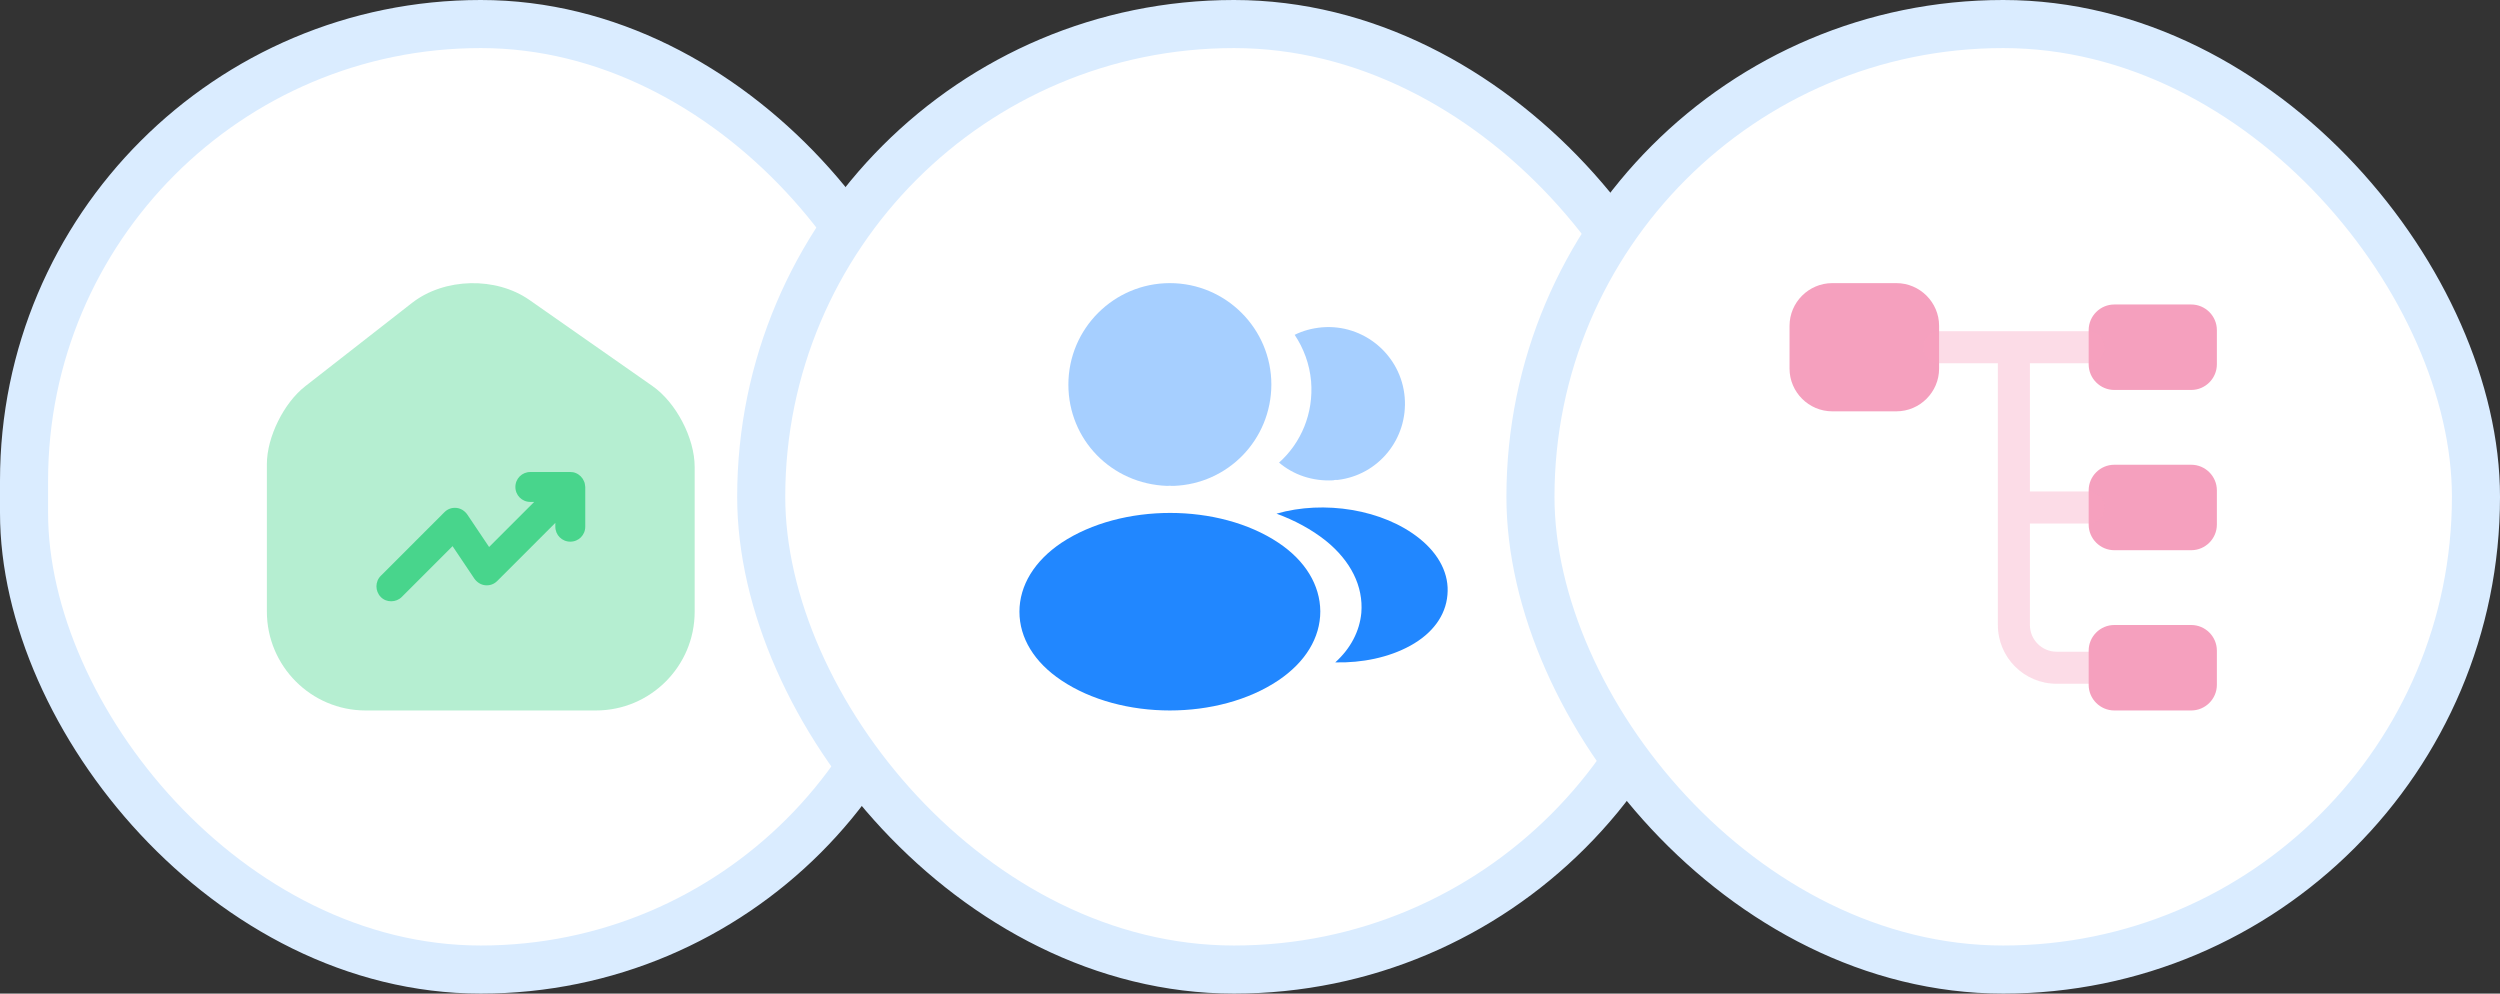 <svg width="156" height="62" viewBox="0 0 156 62" fill="none" xmlns="http://www.w3.org/2000/svg">
<rect x="0" y="0" width="156" height="62" fill="#333333" stroke="none"/>
<rect x="1.5" y="1.5" width="57" height="59" rx="28.5" fill="white"/>
<rect x="1.5" y="1.5" width="57" height="59" rx="28.5" stroke="#DAECFF" stroke-width="3"/>
<path opacity="0.4" d="M40.72 24.093L33.04 18.72C30.947 17.253 27.733 17.333 25.72 18.893L19.04 24.107C17.707 25.147 16.653 27.28 16.653 28.96V38.16C16.653 41.56 19.413 44.333 22.813 44.333H37.187C40.587 44.333 43.347 41.573 43.347 38.173V29.133C43.347 27.333 42.187 25.12 40.72 24.093Z" fill="#48D58C"/>
<path d="M36.44 30.027C36.347 29.8 36.16 29.613 35.933 29.52C35.813 29.467 35.693 29.453 35.573 29.453H33.093C32.573 29.453 32.16 29.867 32.16 30.387C32.16 30.907 32.573 31.32 33.093 31.32H33.333L30.52 34.133L29.16 32.107C29 31.88 28.76 31.72 28.48 31.693C28.187 31.667 27.933 31.76 27.733 31.96L23.76 35.933C23.4 36.293 23.4 36.88 23.76 37.253C23.947 37.44 24.173 37.52 24.413 37.52C24.653 37.52 24.893 37.427 25.067 37.253L28.24 34.08L29.6 36.107C29.76 36.333 30 36.493 30.28 36.52C30.573 36.547 30.827 36.453 31.027 36.253L34.653 32.627V32.867C34.653 33.387 35.067 33.8 35.587 33.8C36.107 33.8 36.52 33.387 36.52 32.867V30.387C36.507 30.253 36.493 30.133 36.44 30.027Z" fill="#48D58C"/>
<rect x="47.5" y="1.5" width="59" height="59" rx="29.5" fill="white"/>
<rect x="47.5" y="1.5" width="59" height="59" rx="29.5" stroke="#DAECFF" stroke-width="3"/>
<path opacity="0.4" d="M73 17.667C69.507 17.667 66.667 20.507 66.667 24C66.667 27.427 69.347 30.2 72.84 30.32C72.947 30.307 73.053 30.307 73.133 30.32C73.16 30.32 73.173 30.32 73.2 30.32C73.213 30.32 73.213 30.32 73.227 30.32C76.64 30.2 79.32 27.427 79.333 24C79.333 20.507 76.493 17.667 73 17.667Z" fill="#2187FF"/>
<path d="M79.773 33.867C76.053 31.387 69.987 31.387 66.24 33.867C64.547 35 63.613 36.533 63.613 38.173C63.613 39.813 64.547 41.333 66.227 42.453C68.093 43.707 70.547 44.333 73 44.333C75.453 44.333 77.907 43.707 79.773 42.453C81.453 41.32 82.387 39.8 82.387 38.147C82.373 36.507 81.453 34.987 79.773 33.867Z" fill="#2187FF"/>
<path opacity="0.4" d="M87.653 24.787C87.867 27.373 86.027 29.64 83.48 29.947C83.467 29.947 83.467 29.947 83.453 29.947H83.413C83.333 29.947 83.253 29.947 83.187 29.973C81.893 30.04 80.707 29.627 79.813 28.867C81.187 27.64 81.973 25.8 81.813 23.8C81.72 22.72 81.347 21.733 80.787 20.893C81.293 20.64 81.88 20.48 82.48 20.427C85.093 20.2 87.427 22.147 87.653 24.787Z" fill="#2187FF"/>
<path d="M90.32 37.12C90.213 38.413 89.387 39.533 88 40.293C86.667 41.027 84.987 41.373 83.32 41.333C84.28 40.467 84.84 39.387 84.947 38.24C85.08 36.587 84.293 35 82.72 33.733C81.827 33.027 80.787 32.467 79.653 32.053C82.6 31.2 86.307 31.773 88.587 33.613C89.813 34.6 90.44 35.84 90.32 37.12Z" fill="#2187FF"/>
<rect x="95.5" y="1.5" width="59" height="59" rx="29.5" fill="white"/>
<rect x="95.5" y="1.5" width="59" height="59" rx="29.5" stroke="#DAECFF" stroke-width="3"/>
<path d="M118.333 25.667H114.333C112.867 25.667 111.667 24.467 111.667 23V20.333C111.667 18.867 112.867 17.667 114.333 17.667H118.333C119.8 17.667 121 18.867 121 20.333V23C121 24.467 119.8 25.667 118.333 25.667Z" fill="#F5A0BE"/>
<path d="M136.733 24.333H131.933C131.053 24.333 130.333 23.613 130.333 22.733V20.6C130.333 19.72 131.053 19 131.933 19H136.733C137.613 19 138.333 19.72 138.333 20.6V22.733C138.333 23.613 137.613 24.333 136.733 24.333Z" fill="#F5A0BE"/>
<path d="M136.733 34.333H131.933C131.053 34.333 130.333 33.613 130.333 32.733V30.6C130.333 29.72 131.053 29 131.933 29H136.733C137.613 29 138.333 29.72 138.333 30.6V32.733C138.333 33.613 137.613 34.333 136.733 34.333Z" fill="#F5A0BE"/>
<path opacity="0.37" d="M130.333 32.667C130.88 32.667 131.333 32.213 131.333 31.667C131.333 31.12 130.88 30.667 130.333 30.667H126.667V22.667H130.333C130.88 22.667 131.333 22.213 131.333 21.667C131.333 21.12 130.88 20.667 130.333 20.667H121C120.453 20.667 120 21.12 120 21.667C120 22.213 120.453 22.667 121 22.667H124.667V39C124.667 41.027 126.307 42.667 128.333 42.667H130.333C130.88 42.667 131.333 42.213 131.333 41.667C131.333 41.12 130.88 40.667 130.333 40.667H128.333C127.413 40.667 126.667 39.92 126.667 39V32.667H130.333Z" fill="#F5A0BE"/>
<path d="M136.733 44.333H131.933C131.053 44.333 130.333 43.613 130.333 42.733V40.6C130.333 39.72 131.053 39 131.933 39H136.733C137.613 39 138.333 39.72 138.333 40.6V42.733C138.333 43.613 137.613 44.333 136.733 44.333Z" fill="#F5A0BE"/>
</svg>

